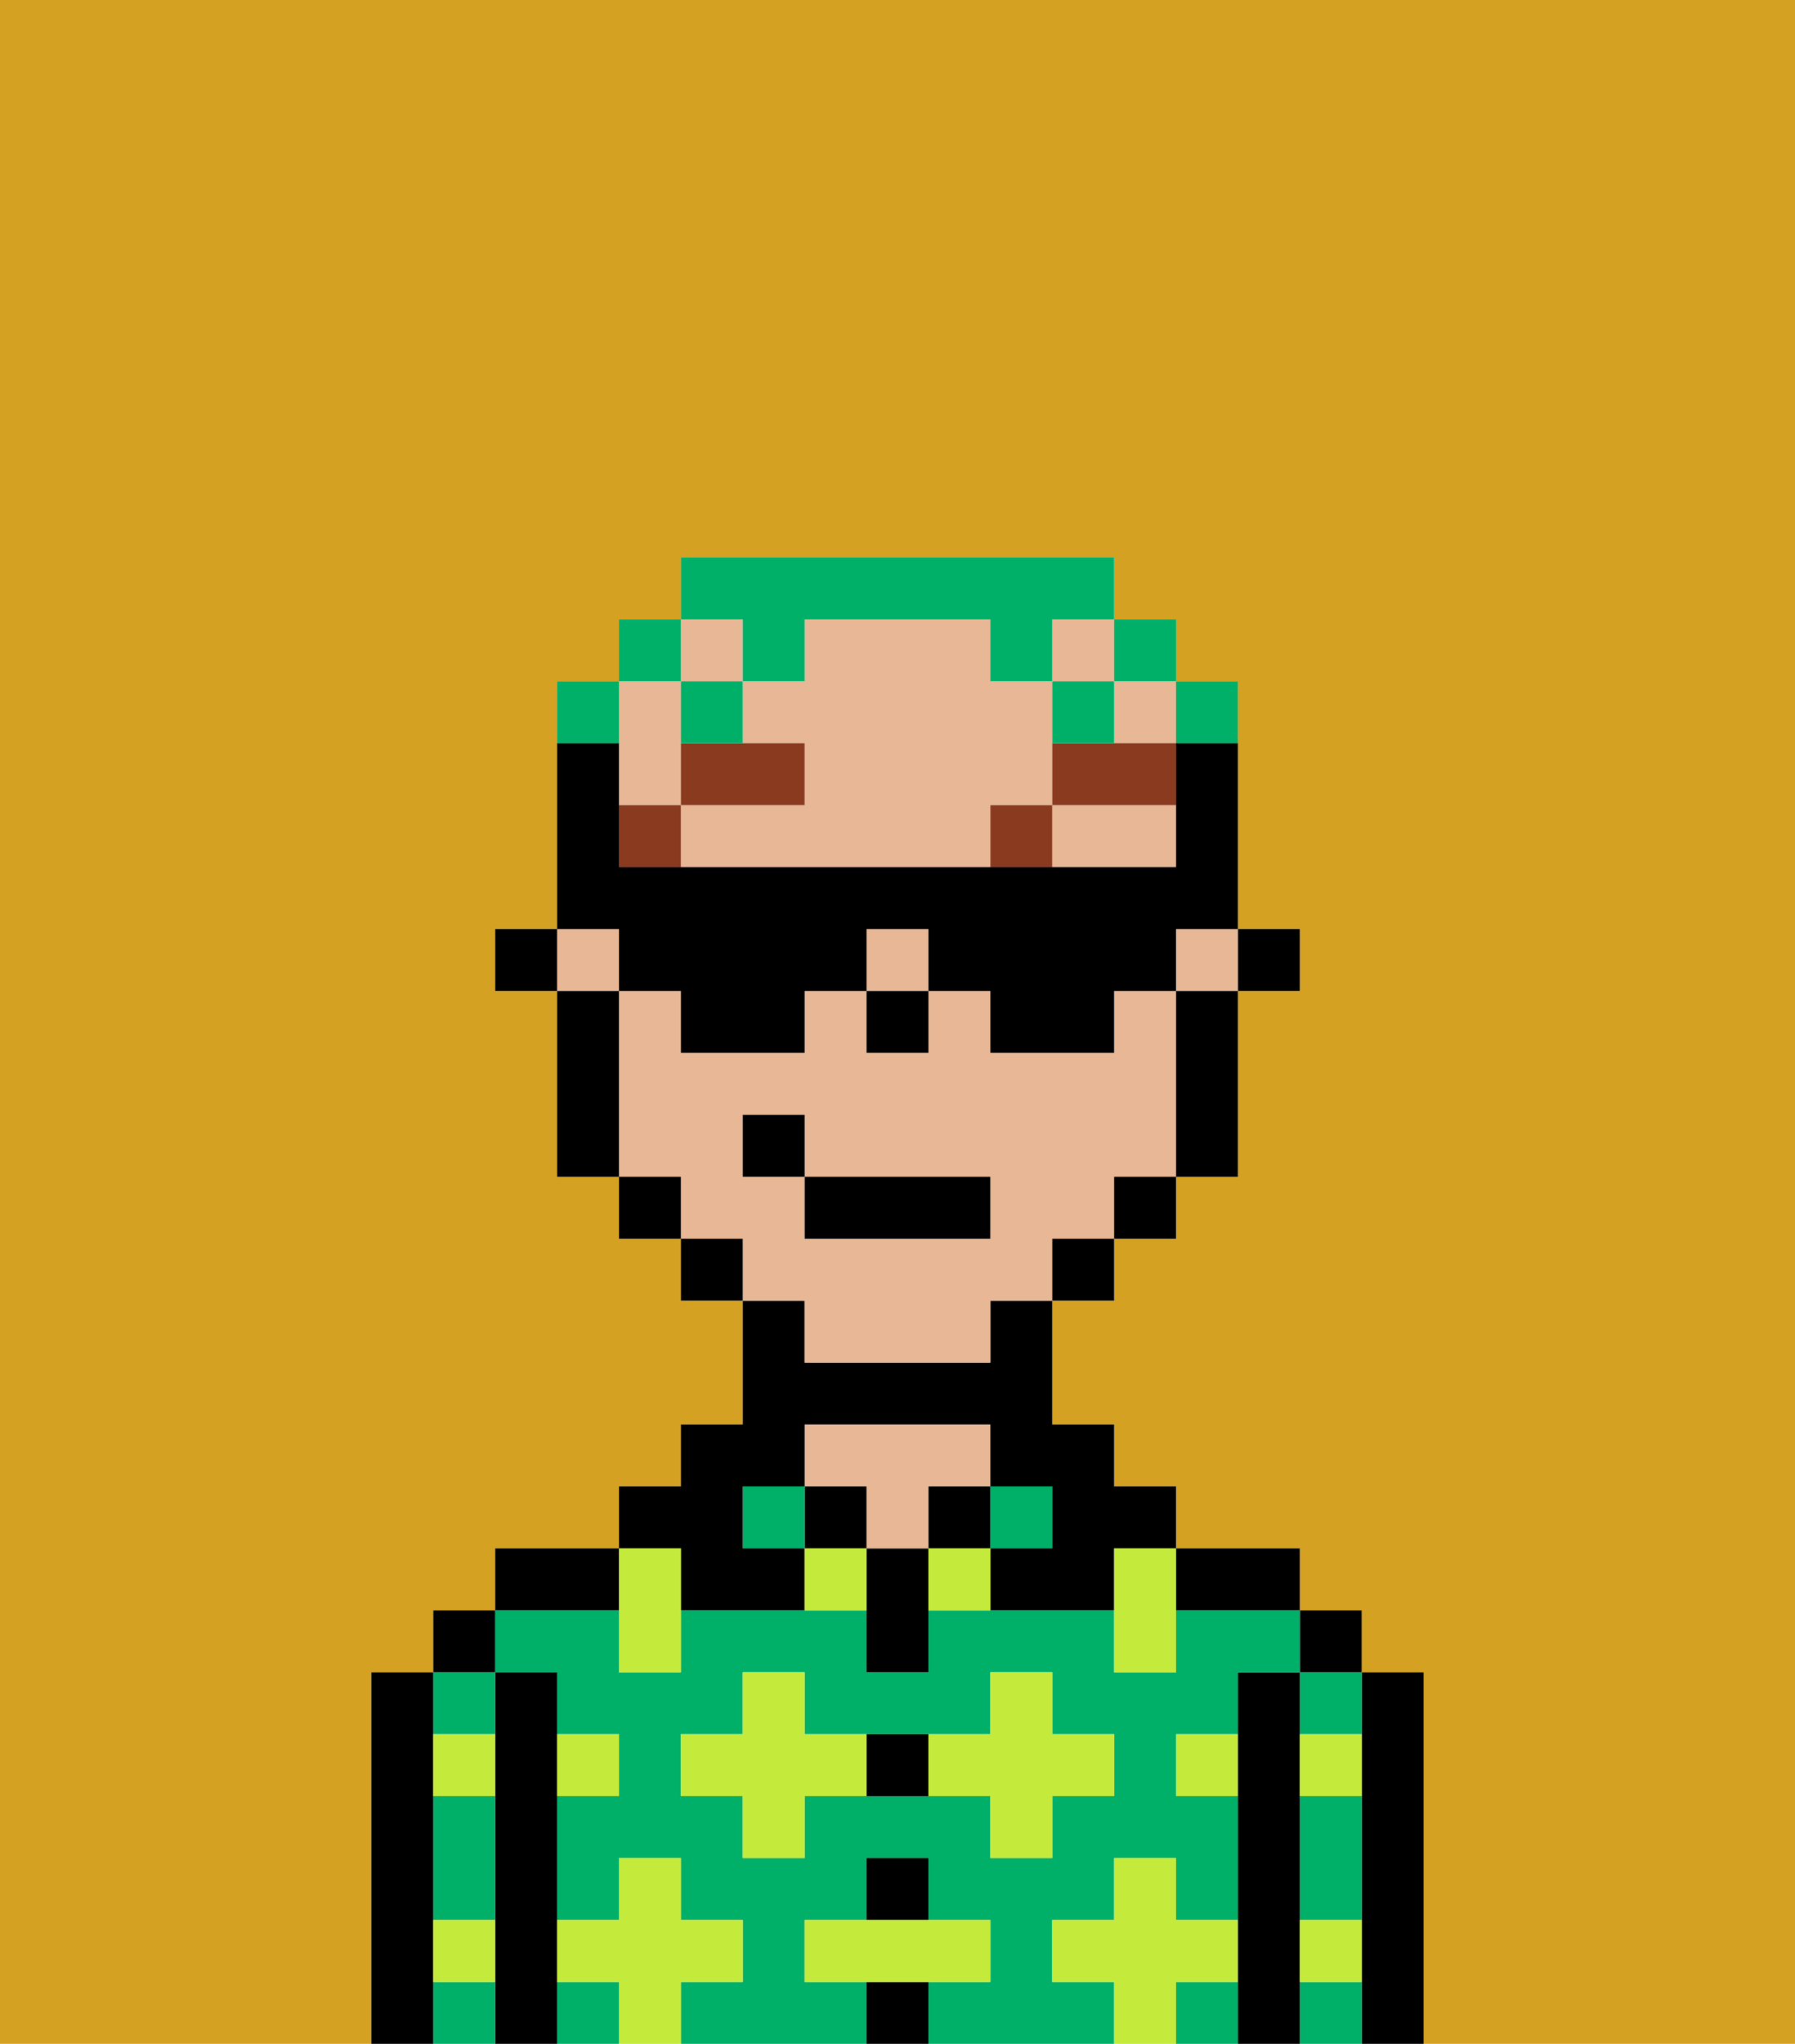 <svg xmlns="http://www.w3.org/2000/svg" viewBox="0 0 29 33"><defs><style>polygon,rect,path{shape-rendering:crispedges;}.ya286-1{fill:#d4a122;}.ya286-2{fill:#000000;}.ya286-3{fill:#00af68;}.ya286-4{fill:#e8b795;}.ya286-5{fill:#c4ea3b;}.ya286-6{fill:#893a1f;}.ya286-7{fill:#00af68;}</style></defs><path class="ya286-1" d="M0,33H6V27H7V26H8V25h2V24h1V23h1V21H11V20H10V19H9V16H8V15H9V11h1V10h1V9h7v1h1v1h1v4h1v1H20v3H19v1H18v1H17v2h1v1h1v1h2v1h1v1h1v6h6V0H0Z"/><path class="ya286-2" d="M23,27H22v6h1V27Z"/><path class="ya286-3" d="M21,30v1h1V29H21Z"/><path class="ya286-3" d="M21,28h1V27H21Z"/><path class="ya286-3" d="M21,32v1h1V32Z"/><rect class="ya286-2" x="21" y="26" width="1" height="1"/><path class="ya286-2" d="M21,31V27H20v6h1V31Z"/><rect class="ya286-3" x="9" y="32" width="1" height="1"/><path class="ya286-3" d="M19,32v1h1V32Z"/><path class="ya286-3" d="M17,32V31h1V30h1v1h1V29H19V28h1V27h1V26H19v1H18V26H15v1H14V26H11v1H10V26H8v1H9v1h1v1H9v2h1V30h1v1h1v1H11v1h3V32H13V31h1V30h1v1h1v1H15v1h3V32Zm-2-3H13v1H12V29H11V28h1V27h1v1h3V27h1v1h1v1H17v1H16V29Z"/><path class="ya286-2" d="M20,26h1V25H19v1Z"/><rect class="ya286-3" x="16" y="24" width="1" height="1"/><rect class="ya286-2" x="15" y="24" width="1" height="1"/><rect class="ya286-2" x="14" y="32" width="1" height="1"/><rect class="ya286-2" x="14" y="30" width="1" height="1"/><path class="ya286-2" d="M14,28v1h1V28Z"/><path class="ya286-2" d="M14,25v2h1V25Z"/><rect class="ya286-2" x="13" y="24" width="1" height="1"/><path class="ya286-4" d="M14,25h1V24h1V23H13v1h1Z"/><rect class="ya286-3" x="12" y="24" width="1" height="1"/><path class="ya286-2" d="M11,26h2V25H12V24h1V23h3v1h1v1H16v1h2V25h1V24H18V23H17V21H16v1H13V21H12v2H11v1H10v1h1Z"/><path class="ya286-2" d="M10,25H8v1h2Z"/><path class="ya286-2" d="M9,31V27H8v6H9V31Z"/><path class="ya286-3" d="M8,28V27H7v1Z"/><path class="ya286-3" d="M7,32v1H8V32Z"/><path class="ya286-3" d="M7,30v1H8V29H7Z"/><rect class="ya286-2" x="7" y="26" width="1" height="1"/><path class="ya286-2" d="M7,31V27H6v6H7V31Z"/><path class="ya286-5" d="M12,32V31H11V30H10v1H9v1h1v1h1V32Z"/><path class="ya286-5" d="M13,28V27H12v1H11v1h1v1h1V29h1V28Z"/><polygon class="ya286-5" points="10 27 11 27 11 26 11 25 10 25 10 26 10 27"/><path class="ya286-5" d="M15,25v1h1V25Z"/><path class="ya286-5" d="M13,25v1h1V25Z"/><path class="ya286-5" d="M17,30V29h1V28H17V27H16v1H15v1h1v1Z"/><polygon class="ya286-5" points="18 26 18 27 19 27 19 26 19 25 18 25 18 26"/><path class="ya286-5" d="M7,29H8V28H7Z"/><path class="ya286-5" d="M10,29V28H9v1Z"/><path class="ya286-5" d="M21,29h1V28H21Z"/><path class="ya286-5" d="M19,29h1V28H19Z"/><path class="ya286-5" d="M21,32h1V31H21Z"/><path class="ya286-5" d="M7,32H8V31H7Z"/><polygon class="ya286-5" points="16 32 16 31 15 31 14 31 13 31 13 32 14 32 15 32 16 32"/><path class="ya286-5" d="M20,32V31H19V30H18v1H17v1h1v1h1V32Z"/><rect class="ya286-2" x="20" y="15" width="1" height="1"/><path class="ya286-4" d="M10,13h1V11H10v2Z"/><rect class="ya286-4" x="9" y="15" width="1" height="1"/><rect class="ya286-4" x="11" y="10" width="1" height="1"/><path class="ya286-4" d="M17,13V11H16V10H13v1H12v1h1v1H11v1h5V13Z"/><rect class="ya286-4" x="19" y="15" width="1" height="1"/><rect class="ya286-4" x="18" y="11" width="1" height="1"/><path class="ya286-4" d="M13,22h3V21h1V20h1V19h1V16H18v1H16V16H15v1H14V16H13v1H11V16H10v3h1v1h1v1h1Zm-1-3V18h1v1h3v1H13V19Z"/><rect class="ya286-4" x="17" y="10" width="1" height="1"/><rect class="ya286-4" x="14" y="15" width="1" height="1"/><path class="ya286-4" d="M17,14h2V13H17Z"/><path class="ya286-2" d="M19,17v2h1V16H19Z"/><rect class="ya286-2" x="18" y="19" width="1" height="1"/><rect class="ya286-2" x="17" y="20" width="1" height="1"/><rect class="ya286-2" x="11" y="20" width="1" height="1"/><rect class="ya286-2" x="10" y="19" width="1" height="1"/><path class="ya286-2" d="M10,16H9v3h1V16Z"/><rect class="ya286-2" x="8" y="15" width="1" height="1"/><rect class="ya286-2" x="14" y="16" width="1" height="1"/><rect class="ya286-6" x="10" y="13" width="1" height="1"/><path class="ya286-6" d="M13,12H11v1h2Z"/><rect class="ya286-6" x="16" y="13" width="1" height="1"/><path class="ya286-6" d="M17,12v1h2V12H17Z"/><rect class="ya286-2" x="13" y="19" width="3" height="1"/><rect class="ya286-2" x="12" y="18" width="1" height="1"/><path class="ya286-7" d="M20,12V11H19v1Z"/><rect class="ya286-7" x="18" y="10" width="1" height="1"/><path class="ya286-7" d="M12,11h1V10h3v1h1V10h1V9H11v1h1Z"/><path class="ya286-7" d="M18,12V11H17v1Z"/><path class="ya286-7" d="M12,11H11v1h1Z"/><rect class="ya286-7" x="10" y="10" width="1" height="1"/><path class="ya286-7" d="M10,11H9v1h1Z"/><path class="ya286-2" d="M10,16h1v1h2V16h1V15h1v1h1v1h2V16h1V15h1V12H19v2H10V12H9v3h1Z"/></svg>